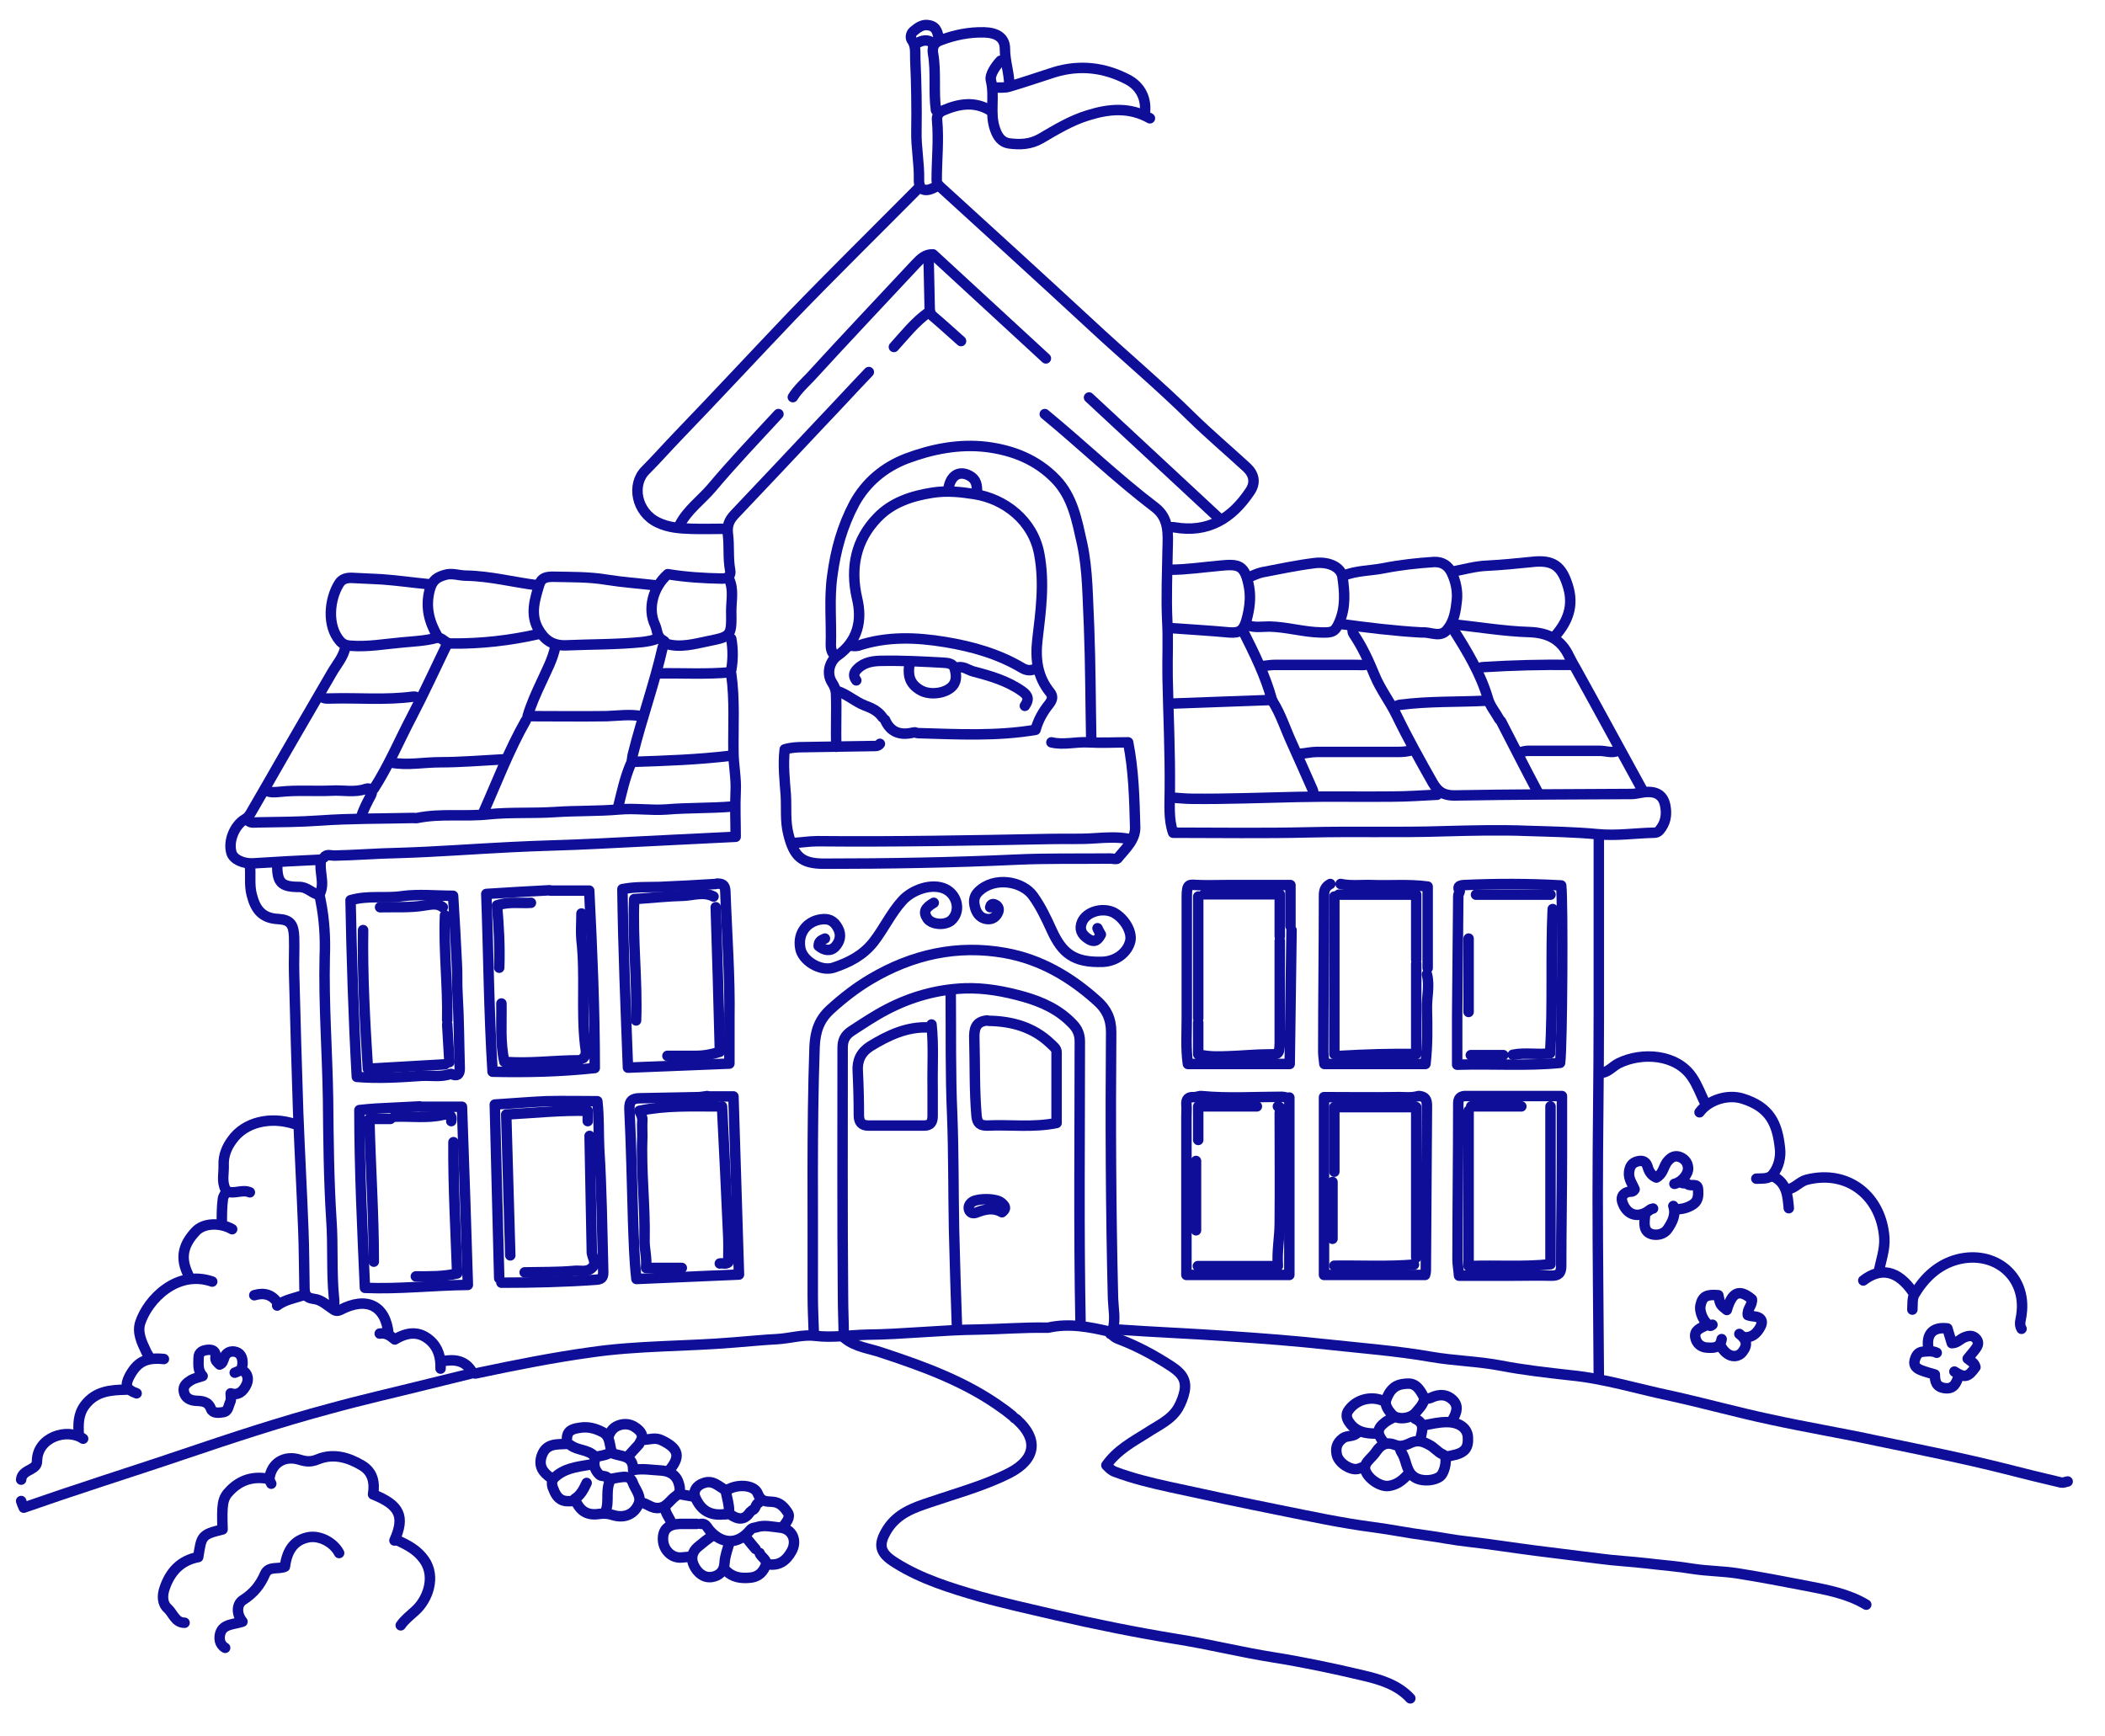 <?xml version="1.0" encoding="utf-8"?>
<svg viewBox="80.984 90.441 120.98 99.764" xmlns="http://www.w3.org/2000/svg">
  <g transform="matrix(0.212, 0, 0, 0.212, 51.99, 85.729)">
    <g>
      <path stroke-width="2.835" stroke-linecap="round" stroke-linejoin="round" stroke-miterlimit="10" d=" M684.8,382.5c-0.8-1.3-0.1-2.7,0-4c1.4-10.3-7.3-17.4-17.4-14.8c-5.2,1.4-8.9,4.9-11.6,9.4c-0.7,1.1-0.5,2.8-0.6,4.2" style="fill: none; stroke: rgb(14, 14, 152);"/>
      <path stroke-width="2.835" stroke-linecap="round" stroke-linejoin="round" stroke-miterlimit="10" d=" M646.1,367c0.6-3.1,1.7-6,1.5-9.2c-0.8-11.1-9.7-18.6-21.1-15.7c-1.9,0.5-3.1,2.3-5.1,2.6" style="fill: none; stroke: rgb(14, 14, 152);"/>
      <path stroke-width="2.835" stroke-linecap="round" stroke-linejoin="round" stroke-miterlimit="10" d=" M612.9,341.8c1.6-0.1,3.4,0.2,4.5-1.2c1.6-2,2.2-4.7,1.9-7.1c-0.7-6.6-2.7-11.1-10.1-13.4c-4.1-1.3-9.3,0.4-11.7,3.7" style="fill: none; stroke: rgb(14, 14, 152);"/>
      <path stroke-width="2.835" stroke-linecap="round" stroke-linejoin="round" stroke-miterlimit="10" d=" M599.1,321.5c-1.2-2.4-2.1-5-3.6-7.2c-4.2-6.3-13.6-6.9-19.9-3.8c-1.6,0.8-2.7,2.3-4.5,2.6" style="fill: none; stroke: rgb(14, 14, 152);"/>
      <path stroke-width="2.835" stroke-linecap="round" stroke-linejoin="round" stroke-miterlimit="10" d=" M590.7,343.2c1.9-0.4,3.8-2.6,3.7-4.3c-0.1-1.7-1.2-2.7-2.6-3.1c-1.3-0.3-2.3,0.4-3.2,1.6c-0.9,1.4-1.1,3.2-2.8,4.1 c-1.2-0.5-1.9-1.4-2.3-2.7c-0.4-1.5-1.2-2.1-2.8-1.7c-1.5,0.4-2.1,1.3-2.3,2.9c-0.2,1.9,0.9,3.2,1.5,4.7c-0.5,0.9-1.2,0.5-1.8,0.7 c-1.6,0.5-2,1.6-1.4,3.1c1.3,3.4,4.5,4.1,7.4,1.7c0.2-0.2,0.6-0.2,0.8-0.3" style="fill: none; stroke: rgb(14, 14, 152);"/>
      <path stroke-width="2.835" stroke-linecap="round" stroke-linejoin="round" stroke-miterlimit="10" d=" M590.4,349.2c0.8,2.4-0.3,4.4-1.5,6.2c-1,1.5-3,1.9-4.5,1.4c-2.1-0.7-1.9-2.9-1.7-4.7" style="fill: none; stroke: rgb(14, 14, 152);"/>
      <path stroke-width="2.835" stroke-linecap="round" stroke-linejoin="round" stroke-miterlimit="10" d=" M592.9,343c0.5,0.1,1.1,0,1.4,0.3c0.9,0.7,2.7-0.5,2.8,1.4c0.1,1.7,0.2,3.3-1.9,4.4c-1.5,0.8-2.8,1-4.3,1" style="fill: none; stroke: rgb(14, 14, 152);"/>
      <path stroke-width="2.835" stroke-linecap="round" stroke-linejoin="round" stroke-miterlimit="10" d=" M666.6,394.1c2.8,1.8,3.7,1.6,5.7-1.2c-0.2-1.1-1.2-1.6-2.1-2.3c0.6-0.7,1.2-1.5,1.8-2.2c0.7-0.9,1.5-1.9,0.6-3.1 c-1.1-1.3-2.4-0.9-3.7-0.3c-0.9,0.5-1.7,1.4-3,1.4c-0.4-1.3-0.8-2.7-1.2-4c-4-0.5-5.9,1.6-5.1,5.7" style="fill: none; stroke: rgb(14, 14, 152);"/>
      <path stroke-width="2.835" stroke-linecap="round" stroke-linejoin="round" stroke-miterlimit="10" d=" M661.8,389c-1.2-0.6-2.5-0.4-3.7-0.3c-1.5,0.1-2,1.3-2.3,2.5c-0.3,1.4,0.7,2.1,1.7,2.5c1.2,0.5,2.5,0.8,3.8,1.2 c0,1.8,0.3,3.4,2.7,3.7c2.4,0.3,3.1-1.3,3.7-3.2" style="fill: none; stroke: rgb(14, 14, 152);"/>
      <path stroke-width="2.835" stroke-linecap="round" stroke-linejoin="round" stroke-miterlimit="10" d=" M599.2,381.6c-1.4,0.7-3.3,1.3-2.8,3.4c0.3,1.4,1.4,2.5,3.1,2.6c1.8,0.1,3.6,0.2,4-2.3" style="fill: none; stroke: rgb(14, 14, 152);"/>
      <path stroke-width="2.835" stroke-linecap="round" stroke-linejoin="round" stroke-miterlimit="10" d=" M610,384.8c1.7,0,2.8-0.9,3.7-2.3c1.3-2,0.7-3.2-1.7-3.4c-0.5,0-1-0.2-1.4-0.3c-0.3-1.6,1.3-2.7,1.1-4.3c-3.4-2.9-5.4-2-6.8,2.9 c-1.8-1.4-1.8-1.4-2.3-4c-3.1-0.3-4.3,0.3-4.8,2.6c-0.5,1.9,0.9,4.9,2.6,5.7c0.1,0.1,0.4-0.2,0.6-0.3" style="fill: none; stroke: rgb(14, 14, 152);"/>
      <path stroke-width="2.835" stroke-linecap="round" stroke-linejoin="round" stroke-miterlimit="10" d=" M608.3,383.9c2,1.5,2.3,3,0.9,4.8c-1.1,1.5-3,1.6-4.5,0.3c-0.6-0.5-1-1.1-1.4-1.7" style="fill: none; stroke: rgb(14, 14, 152);"/>
      <path stroke-width="2.835" stroke-linecap="round" stroke-linejoin="round" stroke-miterlimit="10" d=" M641.9,369.4c4.8-3.7,9.4-2.7,13.4,3.1" style="fill: none; stroke: rgb(14, 14, 152);"/>
      <path stroke-width="2.835" stroke-linecap="round" stroke-linejoin="round" stroke-miterlimit="10" d=" M617.7,341.3c3.5,1.8,3.7,5.2,4,8.5" style="fill: none; stroke: rgb(14, 14, 152);"/>
    </g>
    <g>
      <path stroke-width="2.835" stroke-linecap="round" stroke-linejoin="round" stroke-miterlimit="10" d=" M349,436.2c0.9-1.2,2.2-2.6,1.3-3.9c-0.9-1.4-2.1-2.8-4.2-2.9c-1.5-0.1-3,0.1-3.9-2.2c-0.9-2.5-5.8-2.7-8.4-0.9" style="fill: none; stroke: rgb(14, 14, 152);"/>
      <path stroke-width="2.835" stroke-linecap="round" stroke-linejoin="round" stroke-miterlimit="10" d=" M295.8,424.3c-0.8,1.7-1.6,3.3-3.2,4.3c1.3,3.3,3.3,4.6,6.6,4.1c1.3-0.2,2.5-0.1,3.7,0.3c2.9,0.9,5.5,0,6.8-2.6 c1.3-2.4-0.7-4.2-1.4-6.2c-0.7-1.9-2.2-1.6-3.7-1.4c-0.8,0.1-1.5,0.3-2.2,0.4c-1.7,2.9-0.3,6.1-1.5,8.9" style="fill: none; stroke: rgb(14, 14, 152);"/>
      <path stroke-width="2.835" stroke-linecap="round" stroke-linejoin="round" stroke-miterlimit="10" d=" M334.5,440.5c-0.5,1.8-1.2,3.6-1.3,5.4c-0.1,2.4-1.5,3.6-3.5,3.9c-2.2,0.3-3.9-1.2-4.8-3.1c-0.9-1.8-0.6-3.7,1.1-5.1 c1.3-1.1,2.6-2.1,4-3.1" style="fill: none; stroke: rgb(14, 14, 152);"/>
      <path stroke-width="2.835" stroke-linecap="round" stroke-linejoin="round" stroke-miterlimit="10" d=" M301.7,423.2c-0.5-1.1-1.9-0.5-2.5-1.2c-1.3-1.3-1.8-3-0.8-4.8c1.3-0.3,2.9-0.4,4.2-1.4c-0.7-1.9-0.3-4.3-2.7-5.4 c-1.8-0.9-3.7-1.4-5.7-1.1c-3.3,0.4-4,1.4-3.7,4.4c-2.7,0.2-5.7-0.3-6.9,3.3c-0.9,2.8,0.4,4.5,2.6,6" style="fill: none; stroke: rgb(14, 14, 152);"/>
      <path stroke-width="2.835" stroke-linecap="round" stroke-linejoin="round" stroke-miterlimit="10" d=" M326.8,435.4c1.3-0.2,1.6,0.9,2.3,1.7c3.4,3.9,7.7,4,11,0c0.6-0.7,1.1-0.6,1.8-0.8c2.1-0.7,4.2-0.1,6.3,0.1 c3.4,0.3,4.8,3.6,3.1,6.5c-1.4,2.5-3.4,4-6.5,3.4" style="fill: none; stroke: rgb(14, 14, 152);"/>
      <path stroke-width="2.835" stroke-linecap="round" stroke-linejoin="round" stroke-miterlimit="10" d=" M342.7,443.3c0.4,1.3,2.4,1.7,1.5,3.7c-0.9,2-2.4,2.9-4.3,3c-2.3,0.2-4.5-0.1-6.3-1.9" style="fill: none; stroke: rgb(14, 14, 152);"/>
      <path stroke-width="2.835" stroke-linecap="round" stroke-linejoin="round" stroke-miterlimit="10" d=" M311.1,412.6c1.7,0,3.3-0.8,5.2,0.2c4.5,2.2,5.1,4.4,1.7,8.3" style="fill: none; stroke: rgb(14, 14, 152);"/>
      <path stroke-width="2.835" stroke-linecap="round" stroke-linejoin="round" stroke-miterlimit="10" d=" M310.3,413.2c1.2-1.8,0.1-3-1.2-3.9c-1.6-1.2-3.6-1.2-5.3-0.3c-0.9,0.5-1.6,1.4-2,2.5" style="fill: none; stroke: rgb(14, 14, 152);"/>
      <path stroke-width="2.835" stroke-linecap="round" stroke-linejoin="round" stroke-miterlimit="10" d=" M325.6,435.4c-1.5,0-3,0-4.5,0c-3.2,0.1-4.7,1.5-4.6,4.3c0.1,2.8,2.4,5.1,5.1,4.8c0.8-0.1,1.5-0.1,2.3-0.2" style="fill: none; stroke: rgb(14, 14, 152);"/>
      <path stroke-width="2.835" stroke-linecap="round" stroke-linejoin="round" stroke-miterlimit="10" d=" M297.5,419.2c-3.2,0.6-6.6,0.8-9.4,2.8c-1.2,0.9-2.1,1.6-1.5,3.5c0.7,1.8,1.4,3.4,3.5,3.7c0.7,0.1,1.5,0,2.3,0" style="fill: none; stroke: rgb(14, 14, 152);"/>
      <path stroke-width="2.835" stroke-linecap="round" stroke-linejoin="round" stroke-miterlimit="10" d=" M333.6,426.3c-1.9-0.9-3.4-2.9-6-2c-2,0.6-3.1,2.3-2.3,4c1.5,3.4,3.9,4.9,7.7,4.5c0.4,0,0.9,0.2,1.4-0.8c0.1-1.5-0.5-3.5-0.9-5.5" style="fill: none; stroke: rgb(14, 14, 152);"/>
      <path stroke-width="2.835" stroke-linecap="round" stroke-linejoin="round" stroke-miterlimit="10" d=" M302.9,416.3c2.3,0.9,5.6,0.4,5.5,4.5c2.6-0.5,5,0,7.3,0.1c2.3,0.1,4.4,1,5.1,3.6c0.4,1.4,0.5,2.5-0.9,3.4 c-1.6,1.1-2.5,3.3-5.1,3.2c-1.7-0.1-2.7-1.3-4.3-1.5" style="fill: none; stroke: rgb(14, 14, 152);"/>
      <path stroke-width="2.835" stroke-linecap="round" stroke-linejoin="round" stroke-miterlimit="10" d=" M291.5,414.1c1.9,1.4,4.5,1.1,6.3,2.8" style="fill: none; stroke: rgb(14, 14, 152);"/>
      <path stroke-width="2.835" stroke-linecap="round" stroke-linejoin="round" stroke-miterlimit="10" d=" M317.1,431.1c0,1.6,1.4,2.7,1.7,4.3" style="fill: none; stroke: rgb(14, 14, 152);"/>
      <path stroke-width="2.835" stroke-linecap="round" stroke-linejoin="round" stroke-miterlimit="10" d=" M310,413.8c-1,1.1-2.1,2.3-3.1,3.4" style="fill: none; stroke: rgb(14, 14, 152);"/>
      <path stroke-width="2.835" stroke-linecap="round" stroke-linejoin="round" stroke-miterlimit="10" d=" M321.4,427.4c1.1,0.2,2.3,0.4,3.4,0.6" style="fill: none; stroke: rgb(14, 14, 152);"/>
      <path stroke-width="2.835" stroke-linecap="round" stroke-linejoin="round" stroke-miterlimit="10" d=" M334.7,432.8c2,1.4,3.8,1.8,5.4-0.6" style="fill: none; stroke: rgb(14, 14, 152);"/>
      <path stroke-width="2.835" stroke-linecap="round" stroke-linejoin="round" stroke-miterlimit="10" d=" M339,439.1c0.9,1,1.7,2.1,2.6,3.1" style="fill: none; stroke: rgb(14, 14, 152);"/>
      <path stroke-width="2.835" stroke-linecap="round" stroke-linejoin="round" stroke-miterlimit="10" d=" M342.4,429.7c-0.9,0.4-0.7,1.7-1.7,2" style="fill: none; stroke: rgb(14, 14, 152);"/>
    </g>
    <g>
      <path stroke-width="2.835" stroke-linecap="round" stroke-linejoin="round" stroke-miterlimit="10" d=" M511.9,402.1c-3.3-1.5-7.3-0.5-9.4,2.3c-1,1.2-0.7,2.4,0,3.4c1.8,2.7,4.6,3.2,7.7,3.1" style="fill: none; stroke: rgb(14, 14, 152);"/>
      <path stroke-width="2.835" stroke-linecap="round" stroke-linejoin="round" stroke-miterlimit="10" d=" M504.8,410.6c-1,1.3-2.8,0.7-4,1.6c-1.8,1.3-2,2.9-1.6,4.6c0.6,2.2,3.7,4.1,5.6,3.7c0.6-0.1,1.1-0.4,1.7-0.6" style="fill: none; stroke: rgb(14, 14, 152);"/>
      <path stroke-width="2.835" stroke-linecap="round" stroke-linejoin="round" stroke-miterlimit="10" d=" M522.7,408.7c2.1-0.4,4.1-0.9,6.3-0.9c3.2,0,5.5,1.5,5.7,4c0.2,3-0.7,4.4-4.5,5.1c-0.5,0.1-0.9,0.2-1.4,0.3" style="fill: none; stroke: rgb(14, 14, 152);"/>
      <path stroke-width="2.835" stroke-linecap="round" stroke-linejoin="round" stroke-miterlimit="10" d=" M518.4,422c-1.4,1.6-3,2.8-5.1,3.1c-2.5,0.4-6.3-2.4-6.5-4.8c0-0.5,0.2-1.2,0.6-1.7c0.8-1,1.8-1.8,2.5-2.9c1.3-1.9,2.9-2.6,5.1-1.7 c1.6,0.7,3.2-0.1,4.5-0.7c1.8-0.7,3.1-0.2,4.6,0.6c1.5,0.7,2.4,2.1,3.9,2.7c1.3,0.5,0.6,4.7-0.8,5.9c-1.5,1.2-4.5,1.4-6.3,0.6 c-2.9-1.3-2.7-4.4-3.9-6.6c-0.3-0.5-0.8-1.2-0.7-1.9" style="fill: none; stroke: rgb(14, 14, 152);"/>
      <path stroke-width="2.835" stroke-linecap="round" stroke-linejoin="round" stroke-miterlimit="10" d=" M530.4,407.5c0.9-1.7,2-3.6,0.5-5.4c-1.7-1.9-3.9-2-6.2-0.9c-0.4,0.2-0.9,0.2-1.4,0.3" style="fill: none; stroke: rgb(14, 14, 152);"/>
      <path stroke-width="2.835" stroke-linecap="round" stroke-linejoin="round" stroke-miterlimit="10" d=" M523,401.5c-2-4.2-3.4-4.4-6-4c-2.6,0.4-3.7,2.2-4.4,4.1c-0.6,1.5,0.5,3,1.6,4.2c1.4,1.5,4.9,1.1,6.3-0.5c0.9-1.1,1.9-2,2.3-3.4" style="fill: none; stroke: rgb(14, 14, 152);"/>
      <path stroke-width="2.835" stroke-linecap="round" stroke-linejoin="round" stroke-miterlimit="10" d=" M514.2,406.7c-0.7,0.4-1.4,0.7-2,1.2c-2.2,1.7-2.2,3-0.3,5.4" style="fill: none; stroke: rgb(14, 14, 152);"/>
      <path stroke-width="2.835" stroke-linecap="round" stroke-linejoin="round" stroke-miterlimit="10" d=" M520.4,406.9c3,1.3,1.7,3.6,1.4,5.7" style="fill: none; stroke: rgb(14, 14, 152);"/>
    </g>
    <g>
      <path stroke-width="2.835" stroke-linecap="round" stroke-linejoin="round" stroke-miterlimit="10" d=" M243.7,439.9c2.9-6.5,1.5-9.6-5.8-12.5c0.5-3.2,0-6.1-3.1-7.9c-3.7-2.2-7.8-3.3-11.9-1.6c-1.9,0.8-3.3,0.6-4.9,0.1 c-4.1-1.3-7.7,0.9-8.2,5.1c-0.1,0.4,0.3,0.9,0.5,1.4" style="fill: none; stroke: rgb(14, 14, 152);"/>
      <path stroke-width="2.835" stroke-linecap="round" stroke-linejoin="round" stroke-miterlimit="10" d=" M209.6,423.2c-4.1-0.8-7.6,0.2-10.5,3.2c-2.1,2.1-2.2,3.7-2,10.5c-5.8,1.4-5.7,1.8-6.6,7.5c-4.8,0.9-7.6,4-9.1,8.4 c-0.7,2-0.7,4.2,0.9,5.6c1.4,1.3,2,3.8,4.5,3.8" style="fill: none; stroke: rgb(14, 14, 152);"/>
      <path stroke-width="2.835" stroke-linecap="round" stroke-linejoin="round" stroke-miterlimit="10" d=" M228.7,443.3c-1.5-2.9-5.2-4.8-8.2-4.3c-3.8,0.7-5.9,3.3-6.5,8c-1.7,0.8-4.4-0.3-5.4,2c-1.3,3-3.1,5.2-5.9,7c-1.7,1-2,3.7-0.2,5.9 c-2.4,0.8-5.2,0.6-6,3.1c-0.4,1.3-0.3,3.1,1.3,4" style="fill: none; stroke: rgb(14, 14, 152);"/>
      <path stroke-width="2.835" stroke-linecap="round" stroke-linejoin="round" stroke-miterlimit="10" d=" M244.6,439.9c2.8,1.3,5.3,2.6,7.2,5.3c3.2,4.6,0.9,10.7-2.4,13.7c-1.4,1.3-2.9,2.4-4,4" style="fill: none; stroke: rgb(14, 14, 152);"/>
    </g>
    <g>
      <path stroke-width="2.835" stroke-linecap="round" stroke-linejoin="round" stroke-miterlimit="10" d=" M437.8,383.9c0.1-1.1,0.5-1.3,1.9-1.2c10,0.7,20.1,1.1,30.1,1.8c9.1,0.6,18.2,1.3,27.3,2.3c9.2,1,18.4,1.7,27.6,3.3 c6.3,1.1,12.8,1.2,19,2.4c6.2,1.2,12.6,1.9,18.8,2.6c9.3,0.9,18.2,3.7,27.3,5.6c9.1,2,18,4.5,27,6.4c9.6,2.1,19.3,3.7,29,5.8 c11.6,2.4,23.2,4.7,34.7,7.6c5,1.3,10,2.5,15.1,3.7c0.5,0.1,1.1-0.2,1.7-0.3" style="fill: none; stroke: rgb(14, 14, 152);"/>
      <path stroke-width="2.835" stroke-linecap="round" stroke-linejoin="round" stroke-miterlimit="10" d=" M264.2,394.7c-3.8,0.9-7.6,1.9-11.4,2.8c-8.8,2.2-17.7,4.2-26.4,6.6c-13.5,3.6-26.8,8-40.1,12.5c-9.7,3.3-19.5,6.4-29.3,9.7 c-4.6,1.5-9.1,3.1-13.8,4.7c-0.3-0.6-0.5-1.2-0.7-1.8" style="fill: none; stroke: rgb(14, 14, 152);"/>
      <path stroke-width="2.835" stroke-linecap="round" stroke-linejoin="round" stroke-miterlimit="10" d=" M437.7,383.3c-5.5-1.3-11.1-2.4-16.8-1.1c-0.2,0-0.4,0-0.6,0c-6.1-0.1-12.1,0.4-18.2,0.5c-10.2,0.1-20.3,1.3-30.4,1.4 c-4.6,0.1-9.2,0.9-14,0.3c-3.2-0.4-6.8,0.7-10.2,0.9c-3.9,0.2-7.8,0.6-11.7,0.9c-13,1.1-26,0.8-39,2.7c-10.1,1.4-20.1,3.4-30.1,5.5 c-0.6,0.1-1.5,0.6-2-0.3c-1.9-3.1-4.8-3.4-8-2.8" style="fill: none; stroke: rgb(14, 14, 152);"/>
    </g>
    <g>
      <path stroke-width="2.835" stroke-linecap="round" stroke-linejoin="round" stroke-miterlimit="10" d=" M642.7,457.3c-5-3-10.6-4-16.2-5.1c-6.2-1.2-12.5-2.4-18.8-3.4c-3.9-0.6-8-0.6-11.9-1.2c-4.2-0.7-8.4-1-12.5-1.5 c-4.3-0.5-8.7-0.7-13.1-1.3c-5.6-0.7-11.2-1.4-16.8-2.1c-6.3-0.8-12.5-1.8-18.7-2.5c-3.8-0.4-7.6-1.2-11.4-1.7 c-4.8-0.6-9.5-1.6-14.2-2.2c-8.5-1.1-16.9-2.9-25.3-4.6c-10-2-19.9-4.1-29.9-6.3c-5-1.1-10-2.3-14.8-4.1c-1.1-0.4-1.6-1-2.4-1.8 c2.9-4.1,7-6.3,11-8.8c3-2,6.6-3.5,8.5-6.8c0.8-1.4,1.4-3,1.7-4.5c0.7-3.6-1.5-5.4-4.2-7.1c-4.2-2.7-8.5-5-13.1-6.8 c-0.8-0.3-1.7-0.6-2.3-1.4" style="fill: none; stroke: rgb(14, 14, 152);"/>
      <path stroke-width="2.835" stroke-linecap="round" stroke-linejoin="round" stroke-miterlimit="10" d=" M411.8,406.7c0.3,0.2,0.6,0.3,0.8,0.6c5.5,5,5.2,10.4-2,14.2c-6.8,3.5-14.3,5.5-21.6,8c-4.5,1.5-8.9,3-11.7,7.4 c-2.6,4.2-2.1,6.4,2.3,9.1c7,4.4,14.9,6.8,22.8,9.1c6.8,1.9,13.7,3.4,20.5,5c10.8,2.5,21.7,4.7,32.7,6.5c8.9,1.4,17.6,3.6,26.5,5 c8.1,1.3,16.2,3,24.2,4.9c4.7,1.1,9.4,2.5,12.8,6.2" style="fill: none; stroke: rgb(14, 14, 152);"/>
      <path stroke-width="2.835" stroke-linecap="round" stroke-linejoin="round" stroke-miterlimit="10" d=" M365.7,385c3,2.5,6.8,2.8,10.2,4c11.5,3.8,22.8,7.9,32.7,15.1c0.9,0.6,1.7,1.3,2.6,2" style="fill: none; stroke: rgb(14, 14, 152);"/>
    </g>
    <g>
      <path stroke-width="2.835" stroke-linecap="round" stroke-linejoin="round" stroke-miterlimit="10" d=" M420,134.5c10.1,8.3,19.5,17.4,29.9,25.3c3.9,3,3.5,7.2,3.4,11.4c-0.1,6.4-0.4,12.9-0.1,19.3c0.3,5.1,0,10.2,0.1,15.4 c0.2,10.1,0.7,20.3,0.6,30.4c0,4-0.4,8,0.9,11.7c12.3,0,24.6,0.2,36.9-0.1c12.1-0.3,24.3,0.1,36.4-0.3c7.6-0.2,15.2-0.4,22.7-0.1 c6.3,0.2,12.7,0.3,19.1,0.9c5.1,0.5,10.2-0.3,15.3-0.4c1.1,0,1.5-0.7,2-1.4c1.3-1.9,1.4-4,1-6c-0.6-3.1-2.9-4.2-6.8-3.4 c-0.7,0.1-1.5,0.3-2.3,0.3c-16,0.1-32,0.1-48.1,0.4c-2.9,0-4.4-1-5.8-3.4c-3.4-6-6.8-12.1-9.8-18.3c-1.8-3.7-4.3-6.9-5.9-10.7 c-1.6-3.9-3.4-7.9-5.8-11.4c-0.3-0.4-0.2-0.9-0.3-1.4" style="fill: none; stroke: rgb(14, 14, 152);"/>
      <path stroke-width="2.835" stroke-linecap="round" stroke-linejoin="round" stroke-miterlimit="10" d=" M230.4,197.6c-0.5,2.8-2.4,4.8-3.7,7.1c-5.8,10-11.6,19.9-17.3,29.9c-1.6,2.8-3.2,5.5-4.8,8.3c-0.4,0.6-0.8,1.1-1.4,1.4 c-2.9,1.7-4.6,6-3.7,9.1c0.5,1.9,3.4,3.1,6,2.9c6-0.4,11.9-0.7,18.3-1c-0.6,3.3,1.1,6.2-0.3,9.2c-0.2,0.5,0.1,1.3,0.2,2 c1,5,1.3,10,1.1,15.1c-0.3,12.9,0.7,25.8,0.9,38.7c0.1,10.9,0.2,21.8,0.9,32.7c0.5,7,0,14.1,0.7,21.1c0.1,0.9,0.2,1.9-0.3,2.8" style="fill: none; stroke: rgb(14, 14, 152);"/>
      <path stroke-width="2.835" stroke-linecap="round" stroke-linejoin="round" stroke-miterlimit="10" d=" M570.2,248.8c0,16.3,0,32.6,0,48.9c0,16.3-0.3,32.6-0.3,48.9c0,16.3,0.2,32.6,0.3,48.9" style="fill: none; stroke: rgb(14, 14, 152);"/>
      <path stroke-width="2.835" stroke-linecap="round" stroke-linejoin="round" stroke-miterlimit="10" d=" M204.5,256.8c0.3,2.6-0.2,5.3,0.5,8c1,4,2.8,6.4,7.2,6.6c3.3,0.2,4.2,1.5,4.3,5c0.1,3.2-0.1,6.4,0,9.7c0.3,12.6,0.7,25.2,1.1,37.8 c0.4,10.6,1,21.2,1.4,31.9c0.2,5,0.2,10,0.3,15.1c0,1.9,0.1,3.2,2.6,3.5c2,0.2,3.6,1.8,5.3,2.9c0.9,0.6,1.5,0.2,1.8,0.1 c7.2-3.8,12.4-1.2,13.1,6.6" style="fill: none; stroke: rgb(14, 14, 152);"/>
    </g>
    <g>
      <path stroke-width="2.835" stroke-linecap="round" stroke-linejoin="round" stroke-miterlimit="10" d=" M389.3,300c0.6,5.7,0.2,11.4,0.3,17.1c0,2.6,0,5.1,0,7.7c0,1.7-0.6,2.6-2.3,2.6c-5,0-10,0-15.1,0c-1.9,0-2.6-1-2.6-2.8 c0-4-0.1-8-0.3-11.9c-0.2-3,0.9-5.2,3.4-6.8c4.9-3,10-5.4,15.9-5.1" style="fill: none; stroke: rgb(14, 14, 152);"/>
      <path stroke-width="2.835" stroke-linecap="round" stroke-linejoin="round" stroke-miterlimit="10" d=" M404.4,298.9c-3.2,0.3-3.6,2.3-3.5,5.1c0.2,6.9,0,13.8,0.6,20.8c0.2,2.1,1.1,2.6,2.9,2.6c6.2-0.3,12.4,0.6,18.8-0.7 c0-6.4,0-12.8,0-19.2c0-1-0.9-1.6-1.6-2.3c-4.7-4.5-10.5-6.1-16.8-6.2" style="fill: none; stroke: rgb(14, 14, 152);"/>
    </g>
    <path stroke-width="2.835" stroke-linecap="round" stroke-linejoin="round" stroke-miterlimit="10" d=" M408.4,350.9c1.3-1,0.9-1.7-0.2-2.6c-1.4-1.2-6.1-1.2-7.7-0.3c-1,0.6-1.3,1.5-1,2.3c0.3,0.8,1.1,1.1,2.2,0.6 c2.1-0.8,4.3-1.3,6.5-0.1" style="fill: none; stroke: rgb(14, 14, 152);"/>
    <g>
      <path stroke-width="2.835" stroke-linecap="round" stroke-linejoin="round" stroke-miterlimit="10" d=" M438.5,382.5c0.7-2.7,0.1-5.5,0-8.2c-0.6-24.1-0.7-48.2-0.5-72.2c0-3.7-1.3-6.3-3.8-8.5c-7.2-6.5-15.4-11.3-25-13 c-12.9-2.3-25.1,0.4-36.4,7.1c-3.9,2.3-7.5,5.1-10.9,8.2c-3.1,2.8-4.1,6-4.3,10c-0.8,22.6-0.4,45.1-0.5,67.7c0,3.5,0.2,7,0.3,10.5" style="fill: none; stroke: rgb(14, 14, 152);"/>
      <path stroke-width="2.835" stroke-linecap="round" stroke-linejoin="round" stroke-miterlimit="10" d=" M429.7,381.4c-0.5-25.6-0.2-51.2-0.2-76.8c0-2-0.7-3.5-2-4.8c-3.6-3.8-8.2-5.9-13.1-7.3c-5.3-1.5-10.7-2.5-16.2-2.3 c-7.4,0.3-14.5,2.3-21,5.7c-3.3,1.7-6.4,3.8-9.5,5.8c-2,1.3-2.5,2.7-2.5,4.7c0,22.6-0.1,45.1,0.1,67.7c0,3.5,0.2,7,0.2,10.5" style="fill: none; stroke: rgb(14, 14, 152);"/>
      <path stroke-width="2.835" stroke-linecap="round" stroke-linejoin="round" stroke-miterlimit="10" d=" M394.5,291.2c0.1,11.1-0.1,22.2,0.4,33.3c0.4,10.3,0.3,20.7,0.5,31c0.2,8.9,0.5,17.8,0.8,26.7" style="fill: none; stroke: rgb(14, 14, 152);"/>
    </g>
    <g>
      <path stroke-width="2.835" stroke-linecap="round" stroke-linejoin="round" stroke-miterlimit="10" d=" M389.9,267c-2.4,1.4-2.9,2.5-1.7,4.3c1.2,1.6,4.5,1.9,6.3,0.6c2.8-2.3,2-6.9-1.4-8.6c-3.7-1.8-9.1,0.2-11.7,3.1 c-3.1,3.4-5,7.6-7.8,11.2c-2.9,3.7-6.7,5.6-10.9,7c-3.5,1.1-8.5-1.9-9-5.4c-0.7-4.3,2.1-7.2,5.6-7.7c2.1-0.3,3.5,0.3,4.6,2.3 c1.1,2,0.5,3.8-0.7,5.1c-1.3,1.4-3.1,1-4.5-0.2c0-1.4,0.9-1.6,1.7-2" style="fill: none; stroke: rgb(14, 14, 152);"/>
      <path stroke-width="2.835" stroke-linecap="round" stroke-linejoin="round" stroke-miterlimit="10" d=" M434.3,273.9c0.2,0.5,0.5,1,0.9,1.7c-0.7,1.3-1.5,2.4-3.4,1.2c-1.9-1.2-2.5-2.7-1.7-4.6c1.2-2.8,5.5-4,8.5-2.6 c2.9,1.5,5.1,5.1,4.6,7.7c-0.7,3.1-3.7,5.5-7.4,5.7c-8,0.3-11.1-2.4-13.9-8.5c-1.5-3.3-3-6.5-5.1-9.4c-2.8-3.9-10.4-5.4-14.8-1.1 c-1.4,1.4-1.3,2.9-0.8,4.6c0.5,1.5,1.5,2.6,3.1,2.8c1.5,0.2,2.6-0.6,3.1-2c0.3-0.8-0.1-1.7-1.1-2c-0.6-0.2-1,0.2-1.1,0.8" style="fill: none; stroke: rgb(14, 14, 152);"/>
    </g>
    <g>
      <path stroke-width="2.835" stroke-linecap="round" stroke-linejoin="round" stroke-miterlimit="10" d=" M432.6,223c-0.2-10.3-0.2-20.7-0.6-31c-0.4-7.5-0.3-15.1-1.9-22.5c-1.4-6.2-2.5-12.5-7.1-17.3c-5.1-5.3-11.6-7.9-18.8-8.8 c-7.5-0.9-14.9,0.6-21.8,3.2c-5.9,2.3-10.8,6.3-14,12.1c-3.3,6.2-5.1,12.7-6,19.6c-0.9,6.3-0.2,12.5-0.4,18.8c0,1,0.2,2.1,1.1,2.8" style="fill: none; stroke: rgb(14, 14, 152);"/>
      <path stroke-width="2.835" stroke-linecap="round" stroke-linejoin="round" stroke-miterlimit="10" d=" M421.8,223.5c3.3,0.8,6.6-0.2,10,0c3.6,0.2,7.2,0,10.8,0c1.5,7.6,1.7,15.3,1.9,23c0.1,3.5-2.7,5.9-4.8,8.5c-0.3,0.3-1.3,0-1.9,0 c-8.5,0.1-17.1-0.1-25.6,0.3c-17.3,0.8-34.7,1.1-52,1.1c-6.1,0-8.2-1.9-9.7-8c-0.9-3.5-0.5-7-0.7-10.5c-0.3-4.1-0.8-8.3-0.3-12.5 c1.7-0.5,3.4-0.6,5-0.6c6.3-0.1,12.5-0.2,18.8-0.3c0.7,0,1.5,0.1,2-0.6" style="fill: none; stroke: rgb(14, 14, 152);"/>
      <path stroke-width="2.835" stroke-linecap="round" stroke-linejoin="round" stroke-miterlimit="10" d=" M442.9,249.7c-3.1-0.6-6.2-0.4-9.2-0.2c-4.2,0.3-8.3,0.1-12.5,0.2c-20.9,0.4-41.9,0.8-62.8,0.6c-2.3,0-4.5,0.4-6.8,0.5" style="fill: none; stroke: rgb(14, 14, 152);"/>
      <path stroke-width="2.835" stroke-linecap="round" stroke-linejoin="round" stroke-miterlimit="10" d=" M363.5,224.7c-0.2-4.8,0.1-9.7-0.1-14.5c-0.1-1.2-0.5-2-1-2.8c-1.8-2.7-0.6-6,1.4-7.4c5.5-3.9,6.8-9.5,5.3-15.6 c-1.9-8.3-0.3-15.8,5.5-21.8c3.9-4.1,9.2-5.9,15-6.8c3.9-0.6,7.6-0.2,11.4,0.4c8.1,1.3,15.8,7.1,17.5,16.2c1.5,8,0.4,15.6-0.5,23.3 c-0.6,5.2,0,10,3.4,14.2c0.8,1,0.8,1.9-0.2,3.2c-1.7,2.1-3,4.4-3.7,7c-10.6,1.8-21.2,1.2-31.9,0.9c-0.3,0-0.8-0.3-1.1-0.2 c-3.5,0.9-6.3,0.1-7.8-3.4" style="fill: none; stroke: rgb(14, 14, 152);"/>
      <path stroke-width="2.835" stroke-linecap="round" stroke-linejoin="round" stroke-miterlimit="10" d=" M417.8,203.3c-1.3,0.9-2.7,0.8-4,0c-6.4-3.8-13.5-5.8-20.8-7c-7.9-1.3-15.8-1.6-23.6,1c-0.7,0.2-1.5,0-2.3,0" style="fill: none; stroke: rgb(14, 14, 152);"/>
      <path stroke-width="2.835" stroke-linecap="round" stroke-linejoin="round" stroke-miterlimit="10" d=" M414.6,213.6c1.1-1.6,1.1-2.7-0.8-4c-4-2.8-8.5-4.1-13.1-5.3c-1.6-0.4-3-1.8-4.8-0.9" style="fill: none; stroke: rgb(14, 14, 152);"/>
      <path stroke-width="2.835" stroke-linecap="round" stroke-linejoin="round" stroke-miterlimit="10" d=" M383.4,201.9c-0.7,3.6,0.1,5.8,2.8,7.4c2.3,1.4,6.2,1.1,8.3-0.6c1.7-1.4,1.6-3.3,1.1-5.1c-0.4-1.6-2-1.6-3.1-1.7 c-5.5-0.3-11-0.6-16.5-0.5c-2.4,0-4.9,0.3-6.8,2.2c-1.1,1.1-1.1,2-0.3,3.1" style="fill: none; stroke: rgb(14, 14, 152);"/>
      <path stroke-width="2.835" stroke-linecap="round" stroke-linejoin="round" stroke-miterlimit="10" d=" M376,216.7c-1.2-1.7-2.9-2.5-4.8-3.2c-2.6-1-4.7-3-7.4-3.9" style="fill: none; stroke: rgb(14, 14, 152);"/>
      <path stroke-width="2.835" stroke-linecap="round" stroke-linejoin="round" stroke-miterlimit="10" d=" M401.6,155.8c0.1-1.9-0.1-3.6-2-4.6c-2.8-1.5-5.1-0.1-5.7,3.4" style="fill: none; stroke: rgb(14, 14, 152);"/>
    </g>
    <g>
      <path stroke-width="2.835" stroke-linecap="round" stroke-linejoin="round" stroke-miterlimit="10" d=" M532.4,264.2c-0.1,0.3-0.3,0.6-0.3,0.9c-0.1,10.8-0.2,21.6-0.3,32.4c0,4.4,0,8.7,0,13.4c9.7-0.3,18.8,0.4,27.9-0.5 c0.6-4.5,0.8-43.8,0.3-48.1c-8.8-0.5-17.6-0.5-26.4-0.1c-1.4,0.1-1.8,0.5-1.1,1.7" style="fill: none; stroke: rgb(14, 14, 152);"/>
      <path stroke-width="2.835" stroke-linecap="round" stroke-linejoin="round" stroke-miterlimit="10" d=" M557.1,322.2c0,14.2,0,28.4,0,42.8c-7.5,0.8-14.7,0.2-22.2,0.5c0-14.3,0-28.2,0-42.1" style="fill: none; stroke: rgb(14, 14, 152);"/>
      <path stroke-width="2.835" stroke-linecap="round" stroke-linejoin="round" stroke-miterlimit="10" d=" M557.7,268.7c-0.6,13,0.1,26-0.7,39.1c-3.3,0.5-6.7-0.3-10.1,0.4" style="fill: none; stroke: rgb(14, 14, 152);"/>
      <path stroke-width="2.835" stroke-linecap="round" stroke-linejoin="round" stroke-miterlimit="10" d=" M536.9,264.8c6.7,0,13.5,0,20.2,0" style="fill: none; stroke: rgb(14, 14, 152);"/>
      <path stroke-width="2.835" stroke-linecap="round" stroke-linejoin="round" stroke-miterlimit="10" d=" M534.9,276.7c0,6.6,0,13.3,0,19.9" style="fill: none; stroke: rgb(14, 14, 152);"/>
      <path stroke-width="2.835" stroke-linecap="round" stroke-linejoin="round" stroke-miterlimit="10" d=" M549.2,322.2c-4.5,0-9.1,0-13.6,0" style="fill: none; stroke: rgb(14, 14, 152);"/>
      <path stroke-width="2.835" stroke-linecap="round" stroke-linejoin="round" stroke-miterlimit="10" d=" M544.3,308.3c-2.9,0-5.9,0-8.8,0" style="fill: none; stroke: rgb(14, 14, 152);"/>
      <path stroke-width="2.835" stroke-linecap="round" stroke-linejoin="round" stroke-miterlimit="10" d=" M533.8,319.4c-1.2,0.1-1.7,0.7-1.7,2c0,14.1-0.2,28.2-0.2,42.4c0,1.3,0.3,2.7,0.4,4.3c4.9,0,9.8,0,14.6,0c3.5,0,7-0.1,10.5,0 c1.9,0,2.6-0.7,2.6-2.6c0-10,0.2-19.9,0.2-29.9c0-5.3,0-10.6,0-16.2c-9.1,0-17.6,0-26.2,0" style="fill: none; stroke: rgb(14, 14, 152);"/>
    </g>
    <g>
      <path stroke-width="2.835" stroke-linecap="round" stroke-linejoin="round" stroke-miterlimit="10" d=" M520.7,363.2c0-13.6,0-27.1,0-40.8c-7.3,0-14.6,0-22.2,0c0,5.7,0,11.6,0,17.5" style="fill: none; stroke: rgb(14, 14, 152);"/>
      <path stroke-width="2.835" stroke-linecap="round" stroke-linejoin="round" stroke-miterlimit="10" d=" M497.4,261.9c-1.3,0.7-1.7,1.6-1.7,3.1c0,14.1-0.2,28.2-0.2,42.4c0,1,0.2,2.1,0.3,3.3c9.1,0,18.2,0,27.4,0c0.6-5.1,0.5-10,0.4-14.9 c-0.1-3.1,0.8-6.3,0-9.4" style="fill: none; stroke: rgb(14, 14, 152);"/>
      <path stroke-width="2.835" stroke-linecap="round" stroke-linejoin="round" stroke-miterlimit="10" d=" M500.2,261.9c2.8,0.6,5.7,0.2,8.5,0.3c4.8,0.2,9.7-0.3,15.1,0.4c0,7.3,0,14.7,0,22.1" style="fill: none; stroke: rgb(14, 14, 152);"/>
      <path stroke-width="2.835" stroke-linecap="round" stroke-linejoin="round" stroke-miterlimit="10" d=" M520.7,283.5c0,8.1,0,16.1,0,24.5c-6.8-0.1-13.7,0.1-20.5,0.5" style="fill: none; stroke: rgb(14, 14, 152);"/>
      <path stroke-width="2.835" stroke-linecap="round" stroke-linejoin="round" stroke-miterlimit="10" d=" M498.5,265.3c0,14.2,0,28.4,0,42.7" style="fill: none; stroke: rgb(14, 14, 152);"/>
      <path stroke-width="2.835" stroke-linecap="round" stroke-linejoin="round" stroke-miterlimit="10" d=" M520.7,282.4c0-5.8,0-11.6,0-17.6c-7,0-14,0-21,0" style="fill: none; stroke: rgb(14, 14, 152);"/>
      <path stroke-width="2.835" stroke-linecap="round" stroke-linejoin="round" stroke-miterlimit="10" d=" M520.1,365.1c-7.2,0.6-14.4,0.2-21.6,0.3" style="fill: none; stroke: rgb(14, 14, 152);"/>
      <path stroke-width="2.835" stroke-linecap="round" stroke-linejoin="round" stroke-miterlimit="10" d=" M498,342.7c0,5.1,0,10.2,0,15.4" style="fill: none; stroke: rgb(14, 14, 152);"/>
      <path stroke-width="2.835" stroke-linecap="round" stroke-linejoin="round" stroke-miterlimit="10" d=" M521.3,319.4c-2.1,0.6-4.2,0.2-6.3,0.3c-6.4,0.1-12.7,0-19.3,0c0,16,0,32,0,48.2c9.1,0,18.2,0,27.4,0c0.1-0.4,0.2-0.7,0.2-1 c0.1-15,0.2-30,0.3-44.9c0-1.7-0.5-2.4-2-2.6" style="fill: none; stroke: rgb(14, 14, 152);"/>
    </g>
    <g>
      <path stroke-width="2.835" stroke-linecap="round" stroke-linejoin="round" stroke-miterlimit="10" d=" M486.6,273.3c0-3.6,0-7.2,0-11.1c-6,0-11.7,0-17.3,0c-2.6,0-5.1,0.1-7.7,0c-2.4-0.1-3.1-0.6-3.1,3.1c0,11,0,22,0,33 c0,4.1-0.3,8.2,0.3,12.4c9.1,0,18.2,0,27.6,0c0.2-12.2,0.3-24.2,0.5-36.3" style="fill: none; stroke: rgb(14, 14, 152);"/>
      <path stroke-width="2.835" stroke-linecap="round" stroke-linejoin="round" stroke-miterlimit="10" d=" M483.2,322.2c1.1,0.2,0.5,1.2,0.5,1.7c0,10,0.1,19.9,0,29.9c0,3.8-0.8,7.6-0.5,11.7c-7.3,0-14.5,0-21.7,0" style="fill: none; stroke: rgb(14, 14, 152);"/>
      <path stroke-width="2.835" stroke-linecap="round" stroke-linejoin="round" stroke-miterlimit="10" d=" M483.7,277.3c0,9.2,0,18.4,0,27.6c0,3.7-0.8,3.1-3.1,3.2c-3.6,0-7.2,0.4-10.8,0.5c-2.7,0.1-5.3,0.2-8.2-0.5c0-2.7,0-5.6,0-8.6" style="fill: none; stroke: rgb(14, 14, 152);"/>
      <path stroke-width="2.835" stroke-linecap="round" stroke-linejoin="round" stroke-miterlimit="10" d=" M461.6,265.3c0,11,0,22,0,33" style="fill: none; stroke: rgb(14, 14, 152);"/>
      <path stroke-width="2.835" stroke-linecap="round" stroke-linejoin="round" stroke-miterlimit="10" d=" M483.7,276.1c0-3.7,0-7.4,0-11.4c-6.8,0-13.6,0-20.5,0" style="fill: none; stroke: rgb(14, 14, 152);"/>
      <path stroke-width="2.835" stroke-linecap="round" stroke-linejoin="round" stroke-miterlimit="10" d=" M477.5,322.2c-5.2,0-10.4,0-15.9,0c0,3,0,6.1,0,9.1" style="fill: none; stroke: rgb(14, 14, 152);"/>
      <path stroke-width="2.835" stroke-linecap="round" stroke-linejoin="round" stroke-miterlimit="10" d=" M461,337c0,6.3,0,12.5,0,18.8" style="fill: none; stroke: rgb(14, 14, 152);"/>
      <path stroke-width="2.835" stroke-linecap="round" stroke-linejoin="round" stroke-miterlimit="10" d=" M462.1,319.4c-0.6,0.1-1.1,0.3-1.7,0.3c-1.5-0.1-2.1,0.5-2,2c0.1,1.1,0,2.3,0,3.4c0,13.3,0,26.5,0,39.8c0,1,0,1.9,0,3 c9.4,0,18.5,0,27.9,0c0-16.1,0-32,0-48.1c-0.7,0.2-1.2-0.2-2-0.2c-7.3,0-14.6,0.5-21.9-0.2" style="fill: none; stroke: rgb(14, 14, 152);"/>
    </g>
    <g>
      <path stroke-width="2.835" stroke-linecap="round" stroke-linejoin="round" stroke-miterlimit="10" d=" M331.3,322.2c-7,0-14.1-0.3-21.2,1.2c0.5,1,0.9,1.8,0.8,2.7c-0.1,1.4,0,2.8,0,4.3c-0.4,9.3,0.8,18.6,0.6,27.9 c-0.1,2.4,0.7,4.9,0.4,7.7c3.3,0,6.5,0,9.7,0" style="fill: none; stroke: rgb(14, 14, 152);"/>
      <path stroke-width="2.835" stroke-linecap="round" stroke-linejoin="round" stroke-miterlimit="10" d=" M332.5,322.2c0.6,11.8,1.2,23.7,1.7,35.5c0.1,2.3,0,4.5,0,6.8c-0.7,0.6-1.5,0.1-2.3,0.3" style="fill: none; stroke: rgb(14, 14, 152);"/>
      <path stroke-width="2.835" stroke-linecap="round" stroke-linejoin="round" stroke-miterlimit="10" d=" M330.2,265.3c-2.7-1.4-5.5-0.3-8.2-0.2c-4.4,0.1-8.7,0.6-13.3,0.9c-0.5,10.9,0.9,21.9,0.5,32.9" style="fill: none; stroke: rgb(14, 14, 152);"/>
      <path stroke-width="2.835" stroke-linecap="round" stroke-linejoin="round" stroke-miterlimit="10" d=" M330.8,268.2c0.4,12.7,0.8,25.4,1.1,38.1" style="fill: none; stroke: rgb(14, 14, 152);"/>
      <path stroke-width="2.835" stroke-linecap="round" stroke-linejoin="round" stroke-miterlimit="10" d=" M331.9,307.4c-2.1,0.7-4.3,1.1-6.5,1.1c-2.6,0-5.1,0-7.7,0" style="fill: none; stroke: rgb(14, 14, 152);"/>
      <path stroke-width="2.835" stroke-linecap="round" stroke-linejoin="round" stroke-miterlimit="10" d=" M328.5,319.4c-0.9,0.1-1.7,0.3-2.6,0.3c-5.2,0.1-10.4,0.2-15.6,0.3c-2,0-3,0.6-2.9,2.9c0.5,10.2,0.7,20.5,1,30.7 c0.2,5,0.3,10.1,0.9,15.4c9.1-0.4,18.3-0.8,27.8-1.2c-0.5-16-1-32-1.5-48.3c-2.3,0-4.6,0-6.9,0" style="fill: none; stroke: rgb(14, 14, 152);"/>
      <path stroke-width="2.835" stroke-linecap="round" stroke-linejoin="round" stroke-miterlimit="10" d=" M330.8,261.9c-5,0.3-10,0.6-15.1,0.8c-3.3,0.1-6.7-0.1-10.2,0.6c0.2,16,0.9,32,1.5,48.4c9.3-0.4,18.4-0.7,27.5-1.1 c0-4,0-8.1,0-12.1c0.2-11.6-0.7-23.1-1.1-34.7c-0.1-1.8-0.9-2-2.3-2" style="fill: none; stroke: rgb(14, 14, 152);"/>
    </g>
    <g>
      <path stroke-width="2.835" stroke-linecap="round" stroke-linejoin="round" stroke-miterlimit="10" d=" M272.7,370c8.5,0,17.1-0.2,25.6-0.8c1.5-0.1,2-0.5,2-2c-0.3-11.2-0.4-22.4-1.1-33.6c-0.2-4.2,0-8.4-0.5-12.8c-4.7,0-9.2-0.1-13.8,0 c-4.6,0.2-9.1,0.6-14,0.9c0.4,15.7,0.8,31.4,1.2,47.1" style="fill: none; stroke: rgb(14, 14, 152);"/>
      <path stroke-width="2.835" stroke-linecap="round" stroke-linejoin="round" stroke-miterlimit="10" d=" M296.1,326.2c0-0.9,0-1.7,0-2.8c-7.3-0.2-14.6,0.6-22.1,1c0.4,12.8,0.7,25.5,1.1,38.2" style="fill: none; stroke: rgb(14, 14, 152);"/>
      <path stroke-width="2.835" stroke-linecap="round" stroke-linejoin="round" stroke-miterlimit="10" d=" M296.6,330.2c0.2,10.3,0.4,20.7,0.6,31c0,0.1,0,0.2,0,0.3c-0.1,1.5,1.6,3.1,0,4.5c-1.4,1.3-3.3,0.6-4.8,0.8 c-4.4,0.4-8.9,0.3-13.4,0.4" style="fill: none; stroke: rgb(14, 14, 152);"/>
      <path stroke-width="2.835" stroke-linecap="round" stroke-linejoin="round" stroke-miterlimit="10" d=" M294.4,269.9c0,2.4-0.2,4.8,0,7.1c1.1,9.6-0.1,19.2,1,28.7c0.1,1.1,0.6,2.4-0.5,3.4" style="fill: none; stroke: rgb(14, 14, 152);"/>
      <path stroke-width="2.835" stroke-linecap="round" stroke-linejoin="round" stroke-miterlimit="10" d=" M272.7,294.3c0.1,5.2-0.4,10.5,0.8,15.8c6.6,0.6,13.5-0.4,20.3-0.4" style="fill: none; stroke: rgb(14, 14, 152);"/>
      <path stroke-width="2.835" stroke-linecap="round" stroke-linejoin="round" stroke-miterlimit="10" d=" M280.7,267c-2.9,0.2-5.9-0.4-9.2,0.7c0.5,5.5,0.8,11.2,0.6,16.9" style="fill: none; stroke: rgb(14, 14, 152);"/>
      <path stroke-width="2.835" stroke-linecap="round" stroke-linejoin="round" stroke-miterlimit="10" d=" M285.8,263.6c-5.6,0.3-11.2,0.6-17.2,1c0.6,16,0.7,32.1,1.7,48.2c9.4,0.2,18.4,0,27.7-1c0-16-0.7-31.9-1.5-48.1c-3.4,0-7,0-10.5,0" style="fill: none; stroke: rgb(14, 14, 152);"/>
    </g>
    <g>
      <path stroke-width="2.835" stroke-linecap="round" stroke-linejoin="round" stroke-miterlimit="10" d=" M259.1,313.4c1.5,0.7,2.3,0.3,2.3-1.4c-0.2-6.7-0.2-13.5-0.6-20.2c-0.2-2.9,0-5.7-0.2-8.5c-0.3-6-0.6-12-1-18.2 c-4.7,0-9.4-0.5-13.8,0.1c-4.6,0.7-9.2-0.3-14,1.1c0.3,15.7,0.8,31.7,1.7,47.9c6,0.5,11.8,0.1,17.7-0.3c2.6-0.1,5.2,0.4,7.7-0.5" style="fill: none; stroke: rgb(14, 14, 152);"/>
      <path stroke-width="2.835" stroke-linecap="round" stroke-linejoin="round" stroke-miterlimit="10" d=" M235.2,274.4c-0.2,12.4,0.5,24.8,1.3,37.6c6.9-0.4,13.9-0.8,20.9-1.2" style="fill: none; stroke: rgb(14, 14, 152);"/>
      <path stroke-width="2.835" stroke-linecap="round" stroke-linejoin="round" stroke-miterlimit="10" d=" M259.7,331.9c-0.1,11.9,0.6,23.7,1,35.6c-3.8,0.9-7.5,0.8-11.2,0.8" style="fill: none; stroke: rgb(14, 14, 152);"/>
      <path stroke-width="2.835" stroke-linecap="round" stroke-linejoin="round" stroke-miterlimit="10" d=" M242.6,325.6c-1.8,0-3.6,0-5.7,0c0.3,12.9,1.2,25.8,1.2,38.7" style="fill: none; stroke: rgb(14, 14, 152);"/>
      <path stroke-width="2.835" stroke-linecap="round" stroke-linejoin="round" stroke-miterlimit="10" d=" M257.4,270.4c-0.4,9.5,0.8,18.9,0.6,28.4" style="fill: none; stroke: rgb(14, 14, 152);"/>
      <path stroke-width="2.835" stroke-linecap="round" stroke-linejoin="round" stroke-miterlimit="10" d=" M256.8,268.2c-1.5-1.2-3.3-0.7-4.8-0.5c-4.1,0.7-8.2,0.4-12.2,0.5" style="fill: none; stroke: rgb(14, 14, 152);"/>
      <path stroke-width="2.835" stroke-linecap="round" stroke-linejoin="round" stroke-miterlimit="10" d=" M259.1,326.2c0.4-2.1-1.2-1.9-2.3-1.7c-4.3,1-8.7,0.3-13.1,0.5" style="fill: none; stroke: rgb(14, 14, 152);"/>
      <path stroke-width="2.835" stroke-linecap="round" stroke-linejoin="round" stroke-miterlimit="10" d=" M258,300c0.2,3.4,0.4,6.8,0.6,10.2" style="fill: none; stroke: rgb(14, 14, 152);"/>
      <path stroke-width="2.835" stroke-linecap="round" stroke-linejoin="round" stroke-miterlimit="10" d=" M250.6,322.2c-4,0.2-8,0.4-11.9,0.6c-1.4,0.1-2.8,0.2-4.5,0.4c0,16,0.8,32.2,1.5,48.2c9.3,0.4,18.4-0.7,27.9-0.8 c-0.5-16.2-1-32.1-1.6-48.3c-3.7,0-7.4,0-11.1,0" style="fill: none; stroke: rgb(14, 14, 152);"/>
    </g>
    <g>
      <path stroke-width="2.835" stroke-linecap="round" stroke-linejoin="round" stroke-miterlimit="10" d=" M216.7,327c-6.7-2.2-13.6-0.5-17,4.3c-1.5,2-2.4,4.3-2.3,6.8c0.1,2.2-0.6,4.4,0.5,6.6c0.4,0.8-0.6,1.7-0.7,2.5 c-0.3,2.2-0.3,4.4-0.3,6.5" style="fill: none; stroke: rgb(14, 14, 152);"/>
      <path stroke-width="2.835" stroke-linecap="round" stroke-linejoin="round" stroke-miterlimit="10" d=" M170.9,399c-4.2,0.1-8.2,0.4-11.1,4.2c-1.9,2.5-1.8,5.2-1.7,8" style="fill: none; stroke: rgb(14, 14, 152);"/>
      <path stroke-width="2.835" stroke-linecap="round" stroke-linejoin="round" stroke-miterlimit="10" d=" M194.3,369.7c-9.5-3.3-17.4,4.8-19.5,11.1c-0.9,2.7,0.4,5.4,1.6,7.9c0.2,0.5,0.6,1,0.8,1.4" style="fill: none; stroke: rgb(14, 14, 152);"/>
      <path stroke-width="2.835" stroke-linecap="round" stroke-linejoin="round" stroke-miterlimit="10" d=" M199.7,355.5c-3.3-1.9-7.8-1.7-9.9,0.6c-3,3.2-4.3,6.6-2.3,11.1c0.2,0.5,0.4,0.9,0.6,1.4" style="fill: none; stroke: rgb(14, 14, 152);"/>
      <path stroke-width="2.835" stroke-linecap="round" stroke-linejoin="round" stroke-miterlimit="10" d=" M256.2,393.3c0.1-3-0.6-5.7-2.9-7.7c-3-2.6-6.2-2.2-9.5-0.2c-1.2-1-2.4-1.9-4.1-1.6" style="fill: none; stroke: rgb(14, 14, 152);"/>
      <path stroke-width="2.835" stroke-linecap="round" stroke-linejoin="round" stroke-miterlimit="10" d=" M202.2,393.6c0.1-0.5,0.2-0.9,0.3-1.4c0.1-1.4-0.2-2.9-1.7-3.4c-1.5-0.5-2.9,0.2-3.3,1.7c-0.3,0.8-0.4,1.4-1.2,1.7 c-0.6-0.6-1.3-1.1-1.1-2c0.2-1.6-0.8-2.1-2-2c-1.3,0.1-2.6,0.5-2.6,2.2c0,1.7-0.3,3.4,1.1,4.9c-1.2,0.4-2.2,0.6-3.1,1.1 c-1.1,0.7-2.3,1.5-2,3.1c0.3,1.8,1.8,2.4,3.1,2.5c1.9,0.1,3.5,0.1,4.3,2.3c0.5,1.2,2.2,1,3.3,0.8c1.4-0.2,1.4-1.8,1.9-2.8 c0.3-0.6,0.1-1.5,0.1-2.3c2.1,0.7,3.4-0.6,4.2-2.2c0.5-1,0.7-2.3-0.2-3.4c-1-1.2-1.9-0.3-2.9,0" style="fill: none; stroke: rgb(14, 14, 152);"/>
      <path stroke-width="2.835" stroke-linecap="round" stroke-linejoin="round" stroke-miterlimit="10" d=" M159.3,412.3c-4.4-3-12.4-0.4-12.5,6c0,1.3-0.7,1.7-1.7,2.3c-1.1,0.6-2.5,1.2-2.6,2.8" style="fill: none; stroke: rgb(14, 14, 152);"/>
      <path stroke-width="2.835" stroke-linecap="round" stroke-linejoin="round" stroke-miterlimit="10" d=" M181.2,390.7c-4.9-0.5-7.3,0.8-9.4,4.8c-1.2,2.4-0.8,3.5,2,4.5" style="fill: none; stroke: rgb(14, 14, 152);"/>
      <path stroke-width="2.835" stroke-linecap="round" stroke-linejoin="round" stroke-miterlimit="10" d=" M212.2,375.7c-1.6-2.5-3.8-3.1-6.5-2.3" style="fill: none; stroke: rgb(14, 14, 152);"/>
      <path stroke-width="2.835" stroke-linecap="round" stroke-linejoin="round" stroke-miterlimit="10" d=" M219,373.4c-2.4,0.8-5,1.2-7.1,2.8" style="fill: none; stroke: rgb(14, 14, 152);"/>
      <path stroke-width="2.835" stroke-linecap="round" stroke-linejoin="round" stroke-miterlimit="10" d=" M204.5,345.5c-2.1-0.9-4.2,0.6-6.3-0.3" style="fill: none; stroke: rgb(14, 14, 152);"/>
    </g>
    <g>
      <path stroke-width="2.835" stroke-linecap="round" stroke-linejoin="round" stroke-miterlimit="10" d=" M335,205c1,7,0.5,14,0.6,21c0,3.6,0.8,7.2,0.6,10.8c-0.2,4.2,0,8.3,0,12.3c-12.9,0.6-25.5,1.3-38.1,1.9c-7.6,0.4-15.2,0.5-22.7,0.9 c-10.2,0.5-20.5,1.3-30.7,1.6c-5.8,0.1-11.6,0.6-17.3,0.7c-1,0-2.1-0.5-2.8,0.5" style="fill: none; stroke: rgb(14, 14, 152);"/>
      <path stroke-width="2.835" stroke-linecap="round" stroke-linejoin="round" stroke-miterlimit="10" d=" M372.3,123.1c-4.4,4.6-8.7,9.3-13.1,13.9c-7.8,8.3-15.5,16.5-23.3,24.7c-1.5,1.6-2.1,3.1-1.8,5.4c0.4,3.2,0,6.4,0.6,9.7 c0.3,1.4-0.5,2.3-2.2,2.3c-5-0.1-9.9-0.4-14.7-1.2c-4,3.5-5.6,9.4-3.4,13.9c0.6,1.4,0.4,3.2,2.2,4.1c1,0.5-0.1,1.3-0.2,1.9 c-2.2,9.7-5.6,19.1-8,28.7c-0.2,0.6-0.2,1.3-0.4,2.3c9.1-0.3,18.1-0.6,27.1-1.7" style="fill: none; stroke: rgb(14, 14, 152);"/>
      <path stroke-width="2.835" stroke-linecap="round" stroke-linejoin="round" stroke-miterlimit="10" d=" M252.8,180.6c-4.2-0.4-8.3-1-12.5-1.3c-2.7-0.1-5.5-0.3-8.3-0.4c-1.4,0-2.6,0.3-3.4,1.7c-2.5,4.1-3.3,11.2,0.3,15.4 c0.7,0.8,1.5,1.2,2.8,1.3c4.8,0.4,9.5-0.5,14.2-0.9c3.1-0.3,6.1-0.4,9.1-1.2c1.7-0.4,2.3,1.5,4,1.5c8.1,0.1,16-0.8,23.9-2.6" style="fill: none; stroke: rgb(14, 14, 152);"/>
      <path stroke-width="2.835" stroke-linecap="round" stroke-linejoin="round" stroke-miterlimit="10" d=" M335.3,240.9c-6,0.5-11.9,0.3-17.9,0.8c-4.2,0.3-8.6-0.4-12.8,0c-5.8,0.5-11.6,0.3-17.4,0.7c-6,0.4-12,0-17.9,0.6 c-6.5,0.7-13-0.3-19.4,1c-0.4,0.1-0.8,0-1.1,0c-8.4,0.2-16.9,0.1-25.3,0.7c-5.6,0.4-11.2,0.4-16.8,0.5c-1,0-2,0.3-2.8-0.6" style="fill: none; stroke: rgb(14, 14, 152);"/>
      <path stroke-width="2.835" stroke-linecap="round" stroke-linejoin="round" stroke-miterlimit="10" d=" M234.6,244c0.6-2.2,1.7-4.2,2.8-6.3c0.5-1-0.2-2-1.4-1.6c-3.1,1.1-6.3,0.3-9.4,0.5c-4.6,0.2-9.3-0.2-13.9,0.3 c-1.2,0.1-2.5,0.3-3.7-0.3" style="fill: none; stroke: rgb(14, 14, 152);"/>
      <path stroke-width="2.835" stroke-linecap="round" stroke-linejoin="round" stroke-miterlimit="10" d=" M334.5,179.4c1.2,2.8,0.5,5.7,0.5,8.5c0.1,6.6,0.1,6.9-6,8.1c-3.9,0.8-7.9,2-11.9,0.7" style="fill: none; stroke: rgb(14, 14, 152);"/>
      <path stroke-width="2.835" stroke-linecap="round" stroke-linejoin="round" stroke-miterlimit="10" d=" M314.3,180.9c-4.4-0.5-8.7-0.8-13.1-1.5c-4.8-0.8-9.7-0.7-14.5-0.8c-1.7,0-3.1,0.2-3.7,2c-1.2,4-2.6,8.1-0.3,12.2 c1.6,2.8,3.7,4.5,7.4,4.4c6.9-0.3,13.9-0.2,20.8-0.9c1.5-0.2,3-0.4,4.4-1.1" style="fill: none; stroke: rgb(14, 14, 152);"/>
      <path stroke-width="2.835" stroke-linecap="round" stroke-linejoin="round" stroke-miterlimit="10" d=" M310.6,216.4c-3.1-0.6-6.3-0.1-9.4,0c-7.1,0.1-14.2,0-21.4,0c0.9-3.1,2.3-6.2,3.8-9.4c1.4-3.1,3-6,3.7-9.4" style="fill: none; stroke: rgb(14, 14, 152);"/>
      <path stroke-width="2.835" stroke-linecap="round" stroke-linejoin="round" stroke-miterlimit="10" d=" M282.4,180.9c-6.4-0.8-12.8-2.5-19.3-2.6c-1.9,0-3.8-0.8-5.7-0.2c-2.1,0.6-3.4,1.4-4.1,3.9c-1.3,4.8-0.2,8.8,2.1,12.8" style="fill: none; stroke: rgb(14, 14, 152);"/>
      <path stroke-width="2.835" stroke-linecap="round" stroke-linejoin="round" stroke-miterlimit="10" d=" M223.8,211c0.8,0.8,1.9,0.6,2.8,0.6c7.4-0.2,14.8,0.5,22.2-0.5c0.5-0.1,0.9,0.2,1.4,0.3" style="fill: none; stroke: rgb(14, 14, 152);"/>
      <path stroke-width="2.835" stroke-linecap="round" stroke-linejoin="round" stroke-miterlimit="10" d=" M334.7,204.5c-6.4,0.6-12.9,0.2-19.3,0.3" style="fill: none; stroke: rgb(14, 14, 152);"/>
      <path stroke-width="2.835" stroke-linecap="round" stroke-linejoin="round" stroke-miterlimit="10" d=" M273.3,228.1c-5.8,0.3-11.6,0.8-17.3,0.8c-4.4,0-8.7,0.9-13.1,0.1" style="fill: none; stroke: rgb(14, 14, 152);"/>
      <path stroke-width="2.835" stroke-linecap="round" stroke-linejoin="round" stroke-miterlimit="10" d=" M258,196.8c-3.2,6.6-6.3,13.4-9.7,19.9c-3.4,6.5-6.2,13.2-10.2,19.4" style="fill: none; stroke: rgb(14, 14, 152);"/>
      <path stroke-width="2.835" stroke-linecap="round" stroke-linejoin="round" stroke-miterlimit="10" d=" M211.9,256.5c0,5,1,6.2,6,6.2c2.1,0,3.3,1.6,5.1,2.1" style="fill: none; stroke: rgb(14, 14, 152);"/>
      <path stroke-width="2.835" stroke-linecap="round" stroke-linejoin="round" stroke-miterlimit="10" d=" M279.3,217.6c-4.5,7.9-7.7,16.4-11.4,24.7" style="fill: none; stroke: rgb(14, 14, 152);"/>
      <path stroke-width="2.835" stroke-linecap="round" stroke-linejoin="round" stroke-miterlimit="10" d=" M307.7,229.5c-1.6,3.8-2.4,7.7-3.4,11.7" style="fill: none; stroke: rgb(14, 14, 152);"/>
      <path stroke-width="2.835" stroke-linecap="round" stroke-linejoin="round" stroke-miterlimit="10" d=" M335,195.4c0.5,2.8,0.5,5.7,0,8.5" style="fill: none; stroke: rgb(14, 14, 152);"/>
    </g>
    <g>
      <path stroke-width="2.835" stroke-linecap="round" stroke-linejoin="round" stroke-miterlimit="10" d=" M558.5,194.5c3.3-3.8,4.9-8,3.4-13.1c-1.7-5.8-4.1-7.5-10-6.8c-4,0.4-7.9,0.8-11.9,1c-3.1,0.1-6.3,1-9.4,1.6" style="fill: none; stroke: rgb(14, 14, 152);"/>
      <path stroke-width="2.835" stroke-linecap="round" stroke-linejoin="round" stroke-miterlimit="10" d=" M526.4,237.7c-4.1,0.2-8.2,0.5-12.2,0.5c-8.5,0.1-17.1-0.1-25.6,0.1c-9.6,0.2-19.1,0.6-28.7,0.5c-1.7,0-3.4-0.2-5.1-0.3" style="fill: none; stroke: rgb(14, 14, 152);"/>
      <path stroke-width="2.835" stroke-linecap="round" stroke-linejoin="round" stroke-miterlimit="10" d=" M473.8,193.4c3,6,6,12,7.8,18.6c-9.2,0.3-18.3,0.7-27.4,1" style="fill: none; stroke: rgb(14, 14, 152);"/>
      <path stroke-width="2.835" stroke-linecap="round" stroke-linejoin="round" stroke-miterlimit="10" d=" M519.9,225.5c-1.4,0.5-2.8,0.6-4.3,0.6c-7.3,0-14.6,0-21.9,0c-1.5,0-3,0.4-4.6,0.5" style="fill: none; stroke: rgb(14, 14, 152);"/>
      <path stroke-width="2.835" stroke-linecap="round" stroke-linejoin="round" stroke-miterlimit="10" d=" M500.2,191.4c7.3,1,14.6,1.9,21.9,2.3c0.3,0,0.6,0,0.9,0c2.1,0.1,4.5,1.4,6.2-0.9c1.8-2.2,2.2-5,2.5-7.7c0.3-2.6-0.3-5.3-1.4-7.6 c-0.9-1.9-2.5-3-4.8-2.9c-4.6,0.3-9.1,0.8-13.7,1.7c-3.6,0.7-7.3,0.6-10.8,2" style="fill: none; stroke: rgb(14, 14, 152);"/>
      <path stroke-width="2.835" stroke-linecap="round" stroke-linejoin="round" stroke-miterlimit="10" d=" M507.9,202.2c-1.2,0.5-2.5,0.3-3.7,0.3c-7.3,0-14.6,0-21.9,0c-1,0-2.1,0.2-3.1,0.3" style="fill: none; stroke: rgb(14, 14, 152);"/>
      <path stroke-width="2.835" stroke-linecap="round" stroke-linejoin="round" stroke-miterlimit="10" d=" M582.1,236.6c-6.1-11.1-12.1-22.2-18.2-33.2c-0.6-1-1.2-2.1-1.7-3.1c-2.1-4.6-5.6-6.5-10.8-6.7c-6.9-0.2-13.8-1.4-20.8-2.1" style="fill: none; stroke: rgb(14, 14, 152);"/>
      <path stroke-width="2.835" stroke-linecap="round" stroke-linejoin="round" stroke-miterlimit="10" d=" M575.3,225.8c-1.6,0.7-3.2,0-4.8,0c-6.5,0-13.1,0-19.6,0c-0.6,0-1.1,0.2-1.7,0.3" style="fill: none; stroke: rgb(14, 14, 152);"/>
      <path stroke-width="2.835" stroke-linecap="round" stroke-linejoin="round" stroke-miterlimit="10" d=" M474.9,191.7c1.9,0.8,4,0.4,6,0.4c4.7,0.1,9.2,1.5,13.9,1.6c3.2,0.1,3.9-0.1,5.1-2.9c1.7-4,1.4-8.1,0.8-12.2 c-0.4-2.6-3.7-4.2-7.6-3.7c-4.8,0.6-9.5,1.6-14.2,2.5c-1.3,0.3-2.5,0.9-3.7,1.4" style="fill: none; stroke: rgb(14, 14, 152);"/>
      <path stroke-width="2.835" stroke-linecap="round" stroke-linejoin="round" stroke-miterlimit="10" d=" M562.8,202.5c-8-0.1-15.9,0.1-23.9,0.6c-0.5,0-0.9,0.2-1.4,0.3" style="fill: none; stroke: rgb(14, 14, 152);"/>
      <path stroke-width="2.835" stroke-linecap="round" stroke-linejoin="round" stroke-miterlimit="10" d=" M539.8,212.2c-7.8,0.4-15.6,0.1-23.3,1.1c-0.4,0-0.8,0.2-1.1,0.3" style="fill: none; stroke: rgb(14, 14, 152);"/>
      <path stroke-width="2.835" stroke-linecap="round" stroke-linejoin="round" stroke-miterlimit="10" d=" M453.9,192.5c5.4,0.4,10.8,0.7,16.2,1.2c2.8,0.2,3.8-0.6,4.6-3.4c0.8-2.9,1.2-5.9,0.7-8.8c-1.1-6.2-2.8-6.4-7.9-5.9 c-4.5,0.4-9.1,1.1-13.7,1.1" style="fill: none; stroke: rgb(14, 14, 152);"/>
      <path stroke-width="2.835" stroke-linecap="round" stroke-linejoin="round" stroke-miterlimit="10" d=" M481.8,212.4c2.2,3.5,3.4,7.4,5.1,11.1c1.9,4.2,3.8,8.5,5.7,12.8c0.2,0.4,0.2,0.9,0.3,1.4" style="fill: none; stroke: rgb(14, 14, 152);"/>
      <path stroke-width="2.835" stroke-linecap="round" stroke-linejoin="round" stroke-miterlimit="10" d=" M530.7,192.8c3.8,6,7.5,12.1,9.5,19c0.5,1.8,2,3.6,3,5.4" style="fill: none; stroke: rgb(14, 14, 152);"/>
      <path stroke-width="2.835" stroke-linecap="round" stroke-linejoin="round" stroke-miterlimit="10" d=" M543.7,217.8c3.3,6.4,6.6,12.9,10,19.3" style="fill: none; stroke: rgb(14, 14, 152);"/>
    </g>
    <g>
      <path stroke-width="2.835" stroke-linecap="round" stroke-linejoin="round" stroke-miterlimit="10" d=" M405.4,52.3c-4.3-2.7-8.6-2-13-0.1c-1.4,0.6-1.7,1.7-1.6,2.6c0.5,5.4-0.1,10.8-0.1,16.2c0,1,0.5,1.4,1.1,2 c13.5,12.3,27,24.6,40.4,37c9.1,8.5,18.7,16.5,27.6,25.3c4.8,4.7,10,9.1,15,13.7c2,1.9,2.4,4.2,0.8,6.5 c-4.9,7.3-11.3,11.3-20.5,9.7c-0.5-0.1-0.9,0-1.4,0" style="fill: none; stroke: rgb(14, 14, 152);"/>
      <path stroke-width="2.835" stroke-linecap="round" stroke-linejoin="round" stroke-miterlimit="10" d=" M385.9,73.1c-11.5,11.6-23.1,23-34.4,34.7c-10.4,10.9-20.6,21.9-31,32.7c-2.9,3-5.7,6.2-8.7,9.2c-3.9,3.8-2.6,11.4,3.3,14.2 c2.9,1.4,6,1.6,9.1,1.7c3,0.1,6.1,0,9.1,0" style="fill: none; stroke: rgb(14, 14, 152);"/>
      <path stroke-width="2.835" stroke-linecap="round" stroke-linejoin="round" stroke-miterlimit="10" d=" M420.3,119.4c-10.2-9.4-20.3-18.7-30.6-28.2c-2-0.1-3.3,1.1-4.7,2.6c-9.5,10.2-19,20.2-28.4,30.5c-1.7,1.8-3.6,3.5-4.9,5.6" style="fill: none; stroke: rgb(14, 14, 152);"/>
      <path stroke-width="2.835" stroke-linecap="round" stroke-linejoin="round" stroke-miterlimit="10" d=" M391.3,33c-0.3-1.7-0.5-3.5-2.6-3.9c-1.7-0.4-3,0.5-4.3,1.6c-0.8,0.7-0.8,1.8-0.5,2.3c1.3,1.7,0.9,3.7,1,5.5 c0.3,6.4,0.4,12.9,0.3,19.3c-0.1,4.4,0.8,8.7,0.7,13.1c-0.1,2.9,1.6,3.6,4.5,2" style="fill: none; stroke: rgb(14, 14, 152);"/>
      <path stroke-width="2.835" stroke-linecap="round" stroke-linejoin="round" stroke-miterlimit="10" d=" M432,130c11.8,11,23.7,22,35.5,33" style="fill: none; stroke: rgb(14, 14, 152);"/>
      <path stroke-width="2.835" stroke-linecap="round" stroke-linejoin="round" stroke-miterlimit="10" d=" M347.8,134.5c-6.1,6.6-12.3,13.1-18.1,20c-2.8,3.3-6.5,5.9-8.6,9.9c0,0.1,0,0.2,0,0.3" style="fill: none; stroke: rgb(14, 14, 152);"/>
      <path stroke-width="2.835" stroke-linecap="round" stroke-linejoin="round" stroke-miterlimit="10" d=" M388.5,91.9c0.1,4.5,0.2,9.1,0.3,13.7c0,0.9,0.1,1.6,0.8,2.3c2.6,2.2,5.1,4.5,7.7,6.8" style="fill: none; stroke: rgb(14, 14, 152);"/>
      <path stroke-width="2.835" stroke-linecap="round" stroke-linejoin="round" stroke-miterlimit="10" d=" M388.5,106.9c-3.7,2.6-6.4,6.1-9.4,9.4" style="fill: none; stroke: rgb(14, 14, 152);"/>
    </g>
    <g>
      <path stroke-width="2.835" stroke-linecap="round" stroke-linejoin="round" stroke-miterlimit="10" d=" M448.5,54.3c-5.5-3.1-11.1-2.6-16.8-0.8c-4.6,1.4-8.7,3.9-12.8,6.3c-2.8,1.6-5.6,1.7-8.6,1.3c-2-0.3-3.1-1.8-3.8-3.9 c-1.5-4.3,0-8.8-1.1-13.2c-0.4-1.4,1.2-3.8,2.6-5.3" style="fill: none; stroke: rgb(14, 14, 152);"/>
      <path stroke-width="2.835" stroke-linecap="round" stroke-linejoin="round" stroke-miterlimit="10" d=" M447.1,53.2c0.6-4-1-7.5-4.6-9.4c-6.3-3.3-13-4.1-19.9-2c-4.1,1.3-8.1,2.7-12.2,3.9c-1.2,0.4-2.6,0.2-4,0.3" style="fill: none; stroke: rgb(14, 14, 152);"/>
      <path stroke-width="2.835" stroke-linecap="round" stroke-linejoin="round" stroke-miterlimit="10" d=" M410.4,45.5c0-3.4-1.2-6.6-1.2-10c0-3-2.1-4.4-5.6-4.5c-4.1-0.1-8.1,0.7-12,2.2c-1.9,0.7-2.1,2.2-1.9,3.5 c0.9,5.1,0.1,10.3,0.8,15.4" style="fill: none; stroke: rgb(14, 14, 152);"/>
      <path stroke-width="2.835" stroke-linecap="round" stroke-linejoin="round" stroke-miterlimit="10" d=" M389.9,34.1c-1.6-1.4-3.2-1-4.8,0" style="fill: none; stroke: rgb(14, 14, 152);"/>
    </g>
  </g>
</svg>